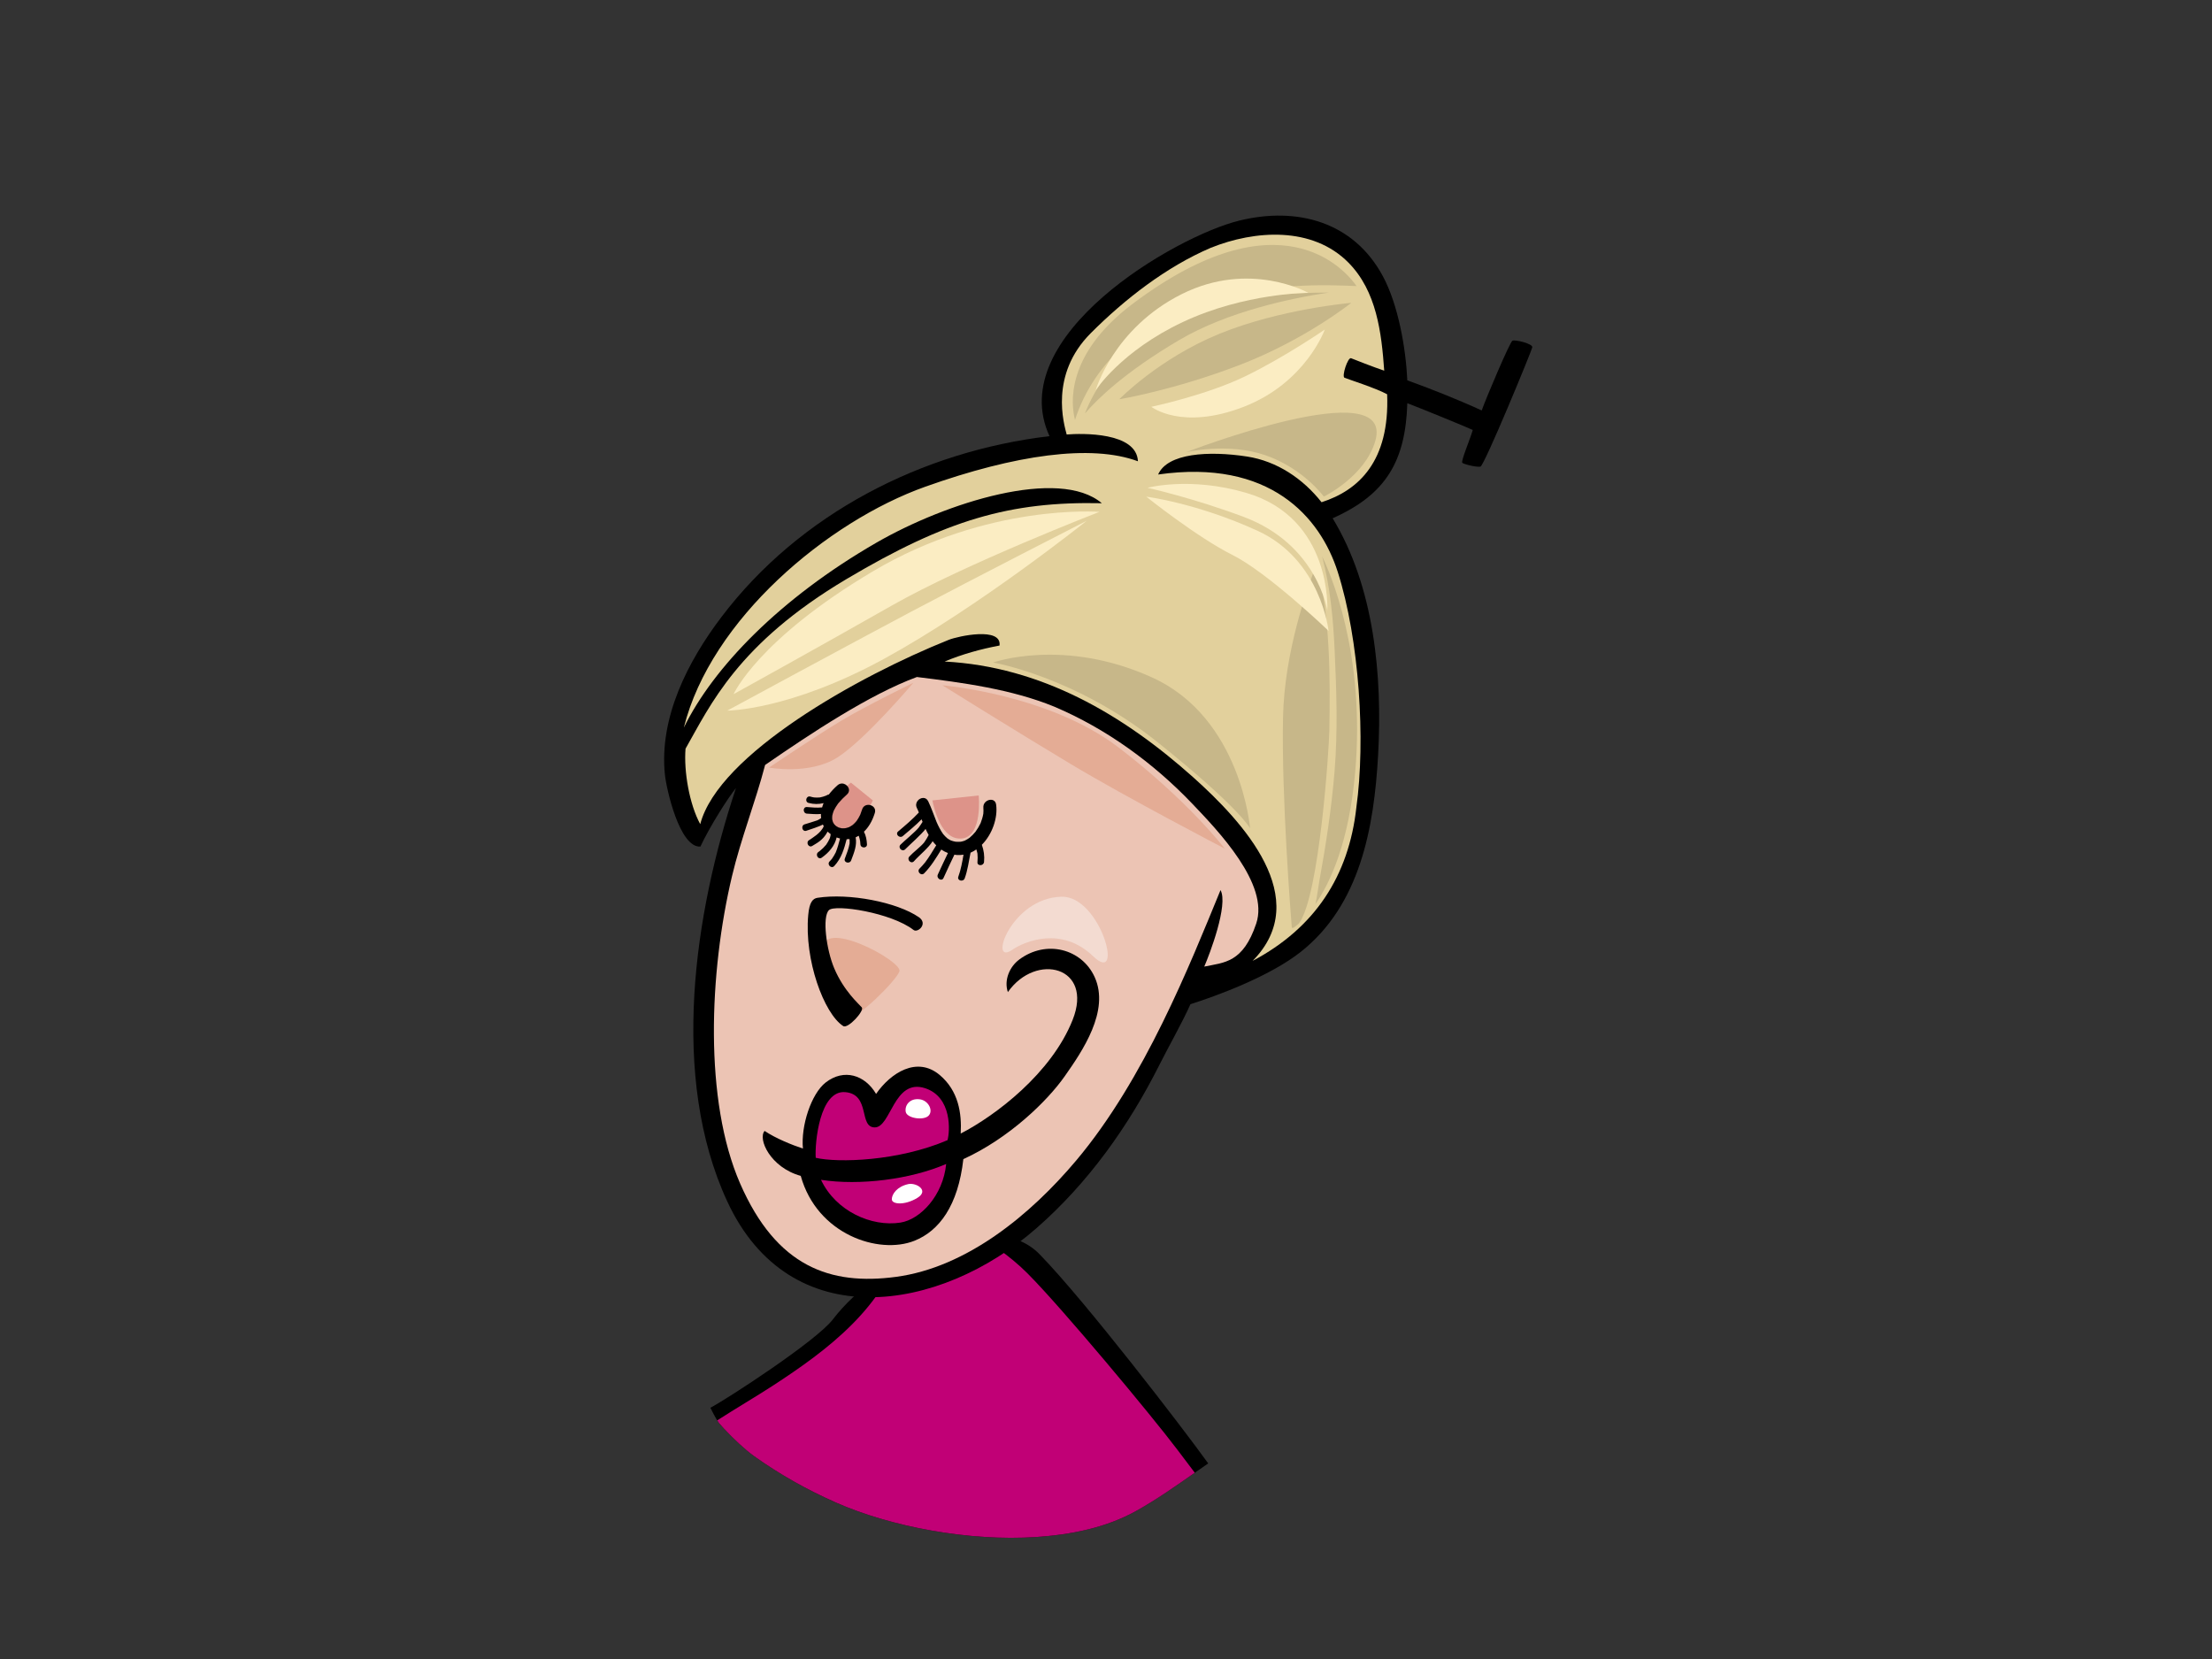 <?xml version="1.0" encoding="utf-8"?>
<!-- Generator: Adobe Illustrator 17.0.0, SVG Export Plug-In . SVG Version: 6.00 Build 0)  -->
<!DOCTYPE svg PUBLIC "-//W3C//DTD SVG 1.1//EN" "http://www.w3.org/Graphics/SVG/1.1/DTD/svg11.dtd">
<svg version="1.1" id="Layer_1" xmlns="http://www.w3.org/2000/svg" xmlns:xlink="http://www.w3.org/1999/xlink" x="0px" y="0px"
	 width="800px" height="600px" viewBox="0 0 800 600" enable-background="new 0 0 800 600" xml:space="preserve">
<rect x="0" y="0" width="800" height="600" fill="#333333" stroke="none"/>
<g>
	<path d="M259.049,513.15c1.171,1.715,0.447,1.014,2.768,3.516c3.432,3.698,7.8,7.752,10.93,9.983
		c9.247,6.595,19.207,12.189,29.601,16.774c19.981,8.814,48.268,14.062,72.304,12.457c12.645-0.844,25.292-3.285,36.448-9.532
		c9.009-5.043,17.35-11.225,25.863-17.082c-0.228-0.318-0.463-0.636-0.689-0.951c-8.219-11.428-43.414-57.35-60.233-74.637
		c-17.718-18.213-58.599,2.226-74.823,23.499c-5.972,7.83-38.525,28.955-44.299,31.967
		C257.642,510.541,258.665,512.587,259.049,513.15z"/>
	<path fill="#C10076" d="M261.817,516.666c3.432,3.698,7.8,7.752,10.93,9.983c9.247,6.595,19.207,12.189,29.601,16.774
		c19.981,8.814,48.268,14.062,72.304,12.457c12.645-0.844,25.292-3.285,36.448-9.532c7.294-4.084,14.151-8.911,21.013-13.712
		c-2.105-2.797-4.194-5.541-6.217-8.225c-9.582-12.695-41.78-51.315-54.208-63.797c-12.428-12.48-35.255-25.698-45.156-14.327
		c0.305,0.594,0.417,1.305,0.2,2.101c-6.559,24.18-27.017,39.659-47.576,52.988c-5.894,3.818-12.817,7.862-19.75,12.317
		C260.087,514.74,259.785,514.475,261.817,516.666z"/>
	<g>
		<path d="M546.999,123.218c-0.958,0.478-9.516,20.73-11.121,25.227c-8.849-4.061-19.488-8.248-26.902-10.882
			c-0.522-11.568-3.28-27.325-8.825-37.641c-10.627-19.788-31.101-25.262-51.984-20.129c-23.126,5.684-85.255,41.755-68.596,77.947
			c-46.037,5.431-90.265,27.981-118.62,65.367c-12.135,15.995-22.585,36.322-20.484,56.999c0.525,5.163,5.306,26.556,12.847,26.066
			c3.507-7.509,10.16-17.895,12.854-21.145c-15.081,45.258-24.02,104.433-3.135,149.501c22.644,48.859,76.773,40.283,111.78,9.695
			c18.717-16.36,33.351-36.913,44.47-59.04c3.268-6.508,8.294-15.344,11.259-21.999c9.268-2.94,28.456-9.921,39.832-18.88
			c21.486-16.919,26.583-44.84,28.046-71.344c1.571-28.424-1.342-60.66-16.453-85.526c19.378-8.606,26.353-20.723,27.01-41.618
			c6.072,2.341,21.313,8.578,23.673,9.685c-0.946,3.31-4.181,10.879-3.823,11.836c0.155,0.416,4.779,1.675,6.573,1.437
			c1.363-0.183,18.544-41.868,18.773-43.165C554.402,124.313,547.956,122.743,546.999,123.218z"/>
		<path fill="#ECC4B4" d="M454.332,334.015c-4.779,14.225-11.512,14.059-18.798,15.567c1.95-4.474,8.775-22.372,5.885-27.671
			c-11.081,26.967-27.452,68.394-52.178,97.77c-16.445,19.546-39.548,38.698-65.217,42.116c-23.728,3.16-43.156-3.601-56.319-33.693
			c-13.162-30.097-11.209-76.57-2.957-111.276c3.236-13.604,8.428-26.654,11.966-40.175c16.416-11.325,37.693-25.475,54.888-31.805
			c16.463,2.021,34.225,4.394,49.676,10.719c18.81,7.975,35.824,20.332,49.902,35.082
			C440.565,300.478,459.118,319.788,454.332,334.015z"/>
		<path fill="#E2D09C" d="M477.956,181.64c-6.748-8.551-16.139-14.868-26.993-16.536c-13.882-2.131-28.773-1.197-32.108,6.505
			c40.383-5.746,58.592,15.349,64.944,35.19c7.817,24.408,10.127,60.915,6.744,85.251c-2.734,24.776-15.029,43.556-37.526,55.472
			c22.261-22.54-3.569-50.386-21.485-66.411c-25.416-22.733-54.966-40.017-89.894-41.86c6.328-2.644,13.131-4.527,19.859-5.784
			c0.851-6.873-15.056-3.39-18.361-2.066c-32.74,13.098-83.295,41.385-89.888,66.667c-3.945-7.239-5.975-19.147-5.316-27.295
			c8.889-15.562,18.759-37.924,58.293-61.393c35.973-21.358,59.091-28.104,92.264-27.388c-15.475-13.093-56.207-0.331-81.549,14.287
			c-34.947,20.156-59.027,45.201-69.624,66.877c9.745-39.171,51.985-74.549,87.329-87.134c32.597-11.608,60.054-15.457,76.909-9.197
			c-0.481-10.597-20.22-10.131-25.775-9.69c-0.979-3.718-6.335-21.569,8.706-36.642c12.297-12.319,27.344-23.998,43.37-30.858
			c15.998-6.445,36.824-7.842,49.862,5.379c10.158,10.303,11.925,25.247,12.906,39.038c-3.842-1.264-10.779-4.014-11.975-4.494
			c-1.197-0.476-3.469,6.58-2.394,7.056c1.079,0.476,11.354,3.738,15.425,5.977C502.638,166.741,491.45,177.318,477.956,181.64z"/>
		<path d="M368.65,347.013c-3.509,2.604-5.619,7.464-4.144,11.796c10.203-14.505,31.084-9.244,23.43,10.041
			c-7.651,19.288-27.791,34.549-40.483,41.117c0.412-7.349-0.794-15.454-7.598-21.181c-8.218-6.916-17.744-0.769-23.007,6.838
			c-4.068-6.891-11.629-9.244-18.216-4.139c-5.262,4.079-9.034,15.772-8.239,23.902c-3.828-1.242-9.849-3.668-13.863-6.375
			c-2.553,2.867,2.071,13.231,13.068,16.26c5.894,21.193,28.2,28.595,41.104,23.474c8.939-3.551,15.797-12.64,17.708-29.534
			c16.419-7.489,30.281-20.878,36.655-29.964c6.382-9.082,16.376-23.652,10.842-35.859
			C391.285,343.187,378.442,339.739,368.65,347.013z"/>
		<path fill="#C10076" d="M305.696,394.986c9.241,0.799,4.782,12.752,10.68,12.752c5.894,0,6.847-17.83,18.17-14.182
			c9.878,3.182,9.017,15.792,8.13,18.802c-17.857,7.654-39.681,8.238-47.658,6.377C294.645,413.329,296.454,394.192,305.696,394.986
			z"/>
		<path fill="#C10076" d="M325.622,442.172c-10.425,1.605-23.317-4.104-28.695-15.469c13.977,2.148,32.378-0.158,45.267-5.736
			C341.092,432.362,332.868,441.055,325.622,442.172z"/>
		<path d="M360.262,290.983c-0.406-3-4.901-1.783-4.607,1.159c-0.005-0.013-0.011-0.028-0.011-0.045
			c0.065,0.751,0.05,1.467-0.014,2.196c-0.21,1.177-0.55,2.304-0.98,3.408c-0.53,1.104-1.14,2.141-1.862,3.13
			c-0.644,0.791-1.341,1.49-2.118,2.151c-0.569,0.401-1.138,0.749-1.765,1.054c-0.466,0.165-0.925,0.291-1.409,0.386
			c-0.628,0.05-1.269,0.05-1.902-0.005c-0.576-0.108-1.129-0.25-1.69-0.451c-0.443-0.218-0.854-0.461-1.265-0.751
			c-0.571-0.473-1.073-1.012-1.554-1.583c-0.958-1.357-1.695-2.827-2.363-4.352c-1.013-2.494-1.852-5.051-3.015-7.469
			c-0.418-0.869-1.102-1.227-1.813-1.227c-1.551,0-3.211,1.732-2.302,3.625c0.174,0.336,0.312,0.664,0.458,0.982
			c0.089,0.221,0.175,0.441,0.265,0.666c-2.311,2.474-4.889,4.655-7.488,6.848c-1.179,0.981,0.523,2.654,1.688,1.668
			c2.317-1.956,4.655-3.889,6.78-6.05c0.12,0.306,0.239,0.611,0.362,0.919c-0.456,0.701-0.895,1.41-1.407,2.083
			c-1.134,1.445-5.253,4.84-6.555,6.147c-1.094,1.099,0.595,2.774,1.675,1.695c1.655-1.668,6.009-5.496,7.374-7.379
			c0.349,0.756,0.724,1.485,1.118,2.196c-0.474,0.937-0.996,1.823-1.609,2.684c-1.157,1.47-4.137,3.723-5.386,5.128
			c-1.007,1.144,0.666,2.837,1.693,1.675c1.819-2.063,5.357-4.923,6.744-7.231c0.393,0.531,0.836,1.009,1.296,1.477
			c-1.279,2.081-2.515,4.189-3.994,6.152c-0.646,0.796-1.311,1.552-2.047,2.286c-1.086,1.094,0.615,2.792,1.688,1.688
			c2.521-2.557,4.318-5.571,6.182-8.586c0.73,0.506,1.531,0.924,2.408,1.259c-0.927,1.97-2.792,5.806-3.668,7.795
			c-0.598,1.4,1.457,2.629,2.071,1.214c0.95-2.213,2.915-6.25,3.939-8.423c0.267,0.04,0.521,0.095,0.805,0.118
			c0.855,0.075,1.678,0.013,2.483-0.113c-0.389,2.346-1.009,5.694-1.868,7.95c-0.543,1.435,1.749,2.041,2.29,0.628
			c1.022-2.684,1.576-6.51,2.121-9.295c0.735-0.313,1.43-0.724,2.096-1.187c0.139,0.503,0.316,0.986,0.406,1.51
			c0.105,1.024,0.085,1.996,0,3.047c-0.175,1.525,2.212,1.507,2.38,0c0.218-2.206-0.079-4.249-0.794-6.227
			C358.854,301.752,360.931,295.785,360.262,290.983z"/>
		<path fill="#C7B789" d="M436.904,108.518c15.013-3.946,30.608-5.684,46.13-5.308c2.466,0.065,5.019,0.125,7.594,0.255
			c-4.153-5.929-27.606-33.627-80.815,6.28c-24.735,18.551-22.451,36.637-21.02,42.116
			C395.729,130.257,415.074,114.252,436.904,108.518z"/>
		<path fill="#C7B789" d="M437.599,111.032c-19.986,5.764-37.699,19.152-45.214,38.503c4.457-5.196,14.425-14.961,33.989-26.494
			c17.829-10.511,40.966-15.254,54.262-17.237C466.202,105.836,451.522,107.016,437.599,111.032z"/>
		<path fill="#C7B789" d="M404.801,144.399c0,0,14.384-14.818,36.393-23.752c22.008-8.936,47.508-11.117,47.508-11.117
			s-16.562,13.296-40.315,22.448C424.632,141.129,404.801,144.399,404.801,144.399z"/>
		<path fill="#C7B789" d="M428.955,163.559c0,0,14.969-3.636,28.655,1.072c13.688,4.702,21.174,14.966,21.174,14.966
			s14.901-7.241,18.605-20.101C504.662,134.261,428.955,163.559,428.955,163.559z"/>
		<path fill="#C7B789" d="M467.911,335.485c0.448-0.32,1.1-0.824,1.908-1.555c7.405-10.096,10.855-63.482,10.96-69.734
			c0.325-19.648,0.333-40.866-4.556-60.254c-3.442,8.666-11.687,31.775-12.195,55.429c-0.607,28.434,2.829,71.885,3.177,76.187
			C467.445,335.575,467.679,335.555,467.911,335.485z"/>
		<path fill="#C7B789" d="M478.164,201.23c2.943,11.118,4.009,22.638,4.537,34.141c0.672,14.528,1.148,29.033-0.035,43.553
			c-1.088,13.363-3.13,26.669-5.532,39.855c-0.359,1.968-0.717,5.061-1.387,8.205c5.547-8.075,12.156-22.638,14.374-47.725
			C493.942,235.967,480.776,206.569,478.164,201.23z"/>
		<path fill="#FBEDC3" d="M265.307,251.053c0,0,8.7-19.686,50.365-44.41c41.664-24.726,81.954-21.521,81.954-21.521
			s-48.532,18.772-75.087,33.881C295.984,234.112,265.307,251.053,265.307,251.053z"/>
		<path fill="#FBEDC3" d="M263.018,257.005c0,0,43.956-23.81,66.388-35.713c22.436-11.903,63.643-32.964,63.643-32.964
			s-38.916,31.136-73.257,49.906C285.452,257.005,263.018,257.005,263.018,257.005z"/>
		<path fill="#FBEDC3" d="M396.253,141.169c0,0,6.411-22.435,31.132-34.797c24.725-12.362,45.789-0.461,45.789-0.461
			s-22.892,0-45.33,10.534C405.41,126.977,396.253,141.169,396.253,141.169z"/>
		<path fill="#FBEDC3" d="M416.399,147.121c0,0,19.69-4.124,33.883-10.99c14.192-6.866,28.845-16.942,28.845-16.942
			s-6.867,19.23-29.301,27.931C427.386,155.822,416.399,147.121,416.399,147.121z"/>
		<path fill="#C7B789" d="M359.168,239.605c0,0,29.76,5.04,59.522,28.848c29.759,23.807,33.421,31.134,33.421,31.134
			s-3.201-39.83-35.253-54.485C384.807,230.451,359.168,239.605,359.168,239.605z"/>
		<path fill="#FBEDC3" d="M415.025,176.421c0,0,15.291-4.169,35.712,1.833c31.229,9.179,29.305,42.581,29.305,42.581
			s-3.486-23.857-30.216-33.883C431.51,180.085,415.025,176.421,415.025,176.421z"/>
		<path fill="#FBEDC3" d="M414.57,179.629c0,0,18.312,2.289,40.292,12.362c22.902,10.497,25.639,36.169,25.639,36.169
			s-21.977-21.063-34.796-27.47C432.882,194.28,414.57,179.629,414.57,179.629z"/>
		<path fill="#E4AC95" d="M340.852,247.851c0,0,38.463,3.203,63.642,22.435c25.182,19.23,38.463,36.627,38.463,36.627
			s-35.256-18.316-55.86-30.676C366.493,263.876,340.852,247.851,340.852,247.851z"/>
		<path fill="#E4AC95" d="M278.127,277.61c0,0,16.941-11.445,26.098-16.941c9.158-5.494,26.098-13.734,26.098-13.734
			s-17.399,20.605-27.472,27.012C292.778,280.357,278.127,277.61,278.127,277.61z"/>
		<path fill="#E4AC95" d="M297.815,344.001c0.737,5.166,5.952,24.266,9.159,24.266c3.204,0,16.939-13.278,18.311-16.941
			C326.661,347.662,295.984,331.181,297.815,344.001z"/>
		<path d="M295.655,324.701c-1.725,0.263-2.933,1.63-3.348,6.215c-1.476,16.246,5.702,35.668,12.64,40.165
			c1.735,1.127,7.75-5.529,6.739-6.736c-1.008-1.204-6.467-5.854-9.977-14.145c-2.846-6.733-4.407-18.579-1.912-21.04
			c2.228-2.191,22.47,0.869,30.603,7.176c1.51,1.172,5.364-2.246,1.913-4.625C324.385,326.261,307.109,322.931,295.655,324.701z"/>
		<path fill="#FFFFFF" d="M332.61,397.572c3.184,0.393,5.04,4.119,3.207,5.952c-1.833,1.828-7.783,0.911-8.241-1.377
			C327.118,399.858,328.948,397.111,332.61,397.572z"/>
		<path fill="#FFFFFF" d="M328.49,428.245c2.827-0.626,7.785,2.291,3.206,5.038c-4.578,2.747-9.158,2.289-9.158,0.456
			C322.538,431.911,324.369,429.161,328.49,428.245z"/>
		<path fill="#F3DBD1" d="M366.036,343.543c4.55-3.115,17.855-8.699,29.302,2.289c11.445,10.99,2.808-21.877-11.447-21.521
			C365.577,324.768,357.339,349.495,366.036,343.543z"/>
		<path fill="#DD9389" d="M337.207,289.478c0.596,2.845,3.288,14.66,10.768,13.762c7.481-0.896,5.983-15.554,5.983-15.554
			L337.207,289.478z"/>
		<path fill="#DD9389" d="M307.742,283.048c0,0-13.312,10.319-6.133,16.005c7.18,5.681,14.06-9.575,14.06-9.575L307.742,283.048z"/>
		<g>
			<path d="M300.927,310.536c-0.011,0.01-0.011,0.02-0.019,0.027c0,0,0,0,0.007-0.007
				C300.916,310.556,300.925,310.546,300.927,310.536z"/>
			<path d="M299.261,300.831c0.009-0.015,0.02-0.027,0.034-0.04c0,0.005-0.014,0.013-0.014,0.013
				C299.273,300.816,299.27,300.826,299.261,300.831z"/>
			<path d="M311.79,292.761c-0.205,0.641-0.426,1.272-0.681,1.9c-0.376,0.784-0.801,1.527-1.306,2.244
				c-0.418,0.516-0.889,0.984-1.399,1.427c-0.444,0.31-0.89,0.584-1.367,0.826c-0.456,0.16-0.915,0.288-1.395,0.381
				c-0.417,0.033-0.828,0.048-1.238,0.015c-0.392-0.075-0.759-0.17-1.13-0.29c-0.314-0.168-0.625-0.336-0.923-0.536
				c-0.232-0.2-0.448-0.408-0.654-0.644c-0.162-0.24-0.313-0.496-0.447-0.756c-0.108-0.33-0.2-0.656-0.267-0.991
				c-0.027-0.453-0.016-0.886,0.023-1.332c0.126-0.618,0.307-1.215,0.529-1.798c0.451-0.934,1.003-1.793,1.601-2.632
				c0.97-1.157,2.012-2.208,3.15-3.215c1.806-1.587,0.133-3.996-1.78-3.996c-0.536,0-1.087,0.185-1.59,0.628
				c-1.281,1.127-2.31,2.249-3.16,3.355c-0.133,0.018-0.268,0.033-0.411,0.1c-0.194,0.098-0.398,0.205-0.596,0.308
				c-0.719,0.29-1.41,0.488-2.185,0.648c-0.714,0.068-1.39,0.07-2.112,0.008c-0.476-0.083-0.943-0.17-1.381-0.316
				c-1.488-0.408-2.123,1.9-0.638,2.294c1.887,0.513,3.671,0.498,5.431,0.075c-0.24,0.518-0.37,1.016-0.521,1.522
				c-0.046,0.01-0.082,0.03-0.125,0.035c-1.796,0.183-3.593-0.005-5.378-0.143c-1.551-0.1-1.526,2.281,0,2.389
				c1.708,0.123,3.414,0.27,5.062,0.115c-0.026,0.513,0.017,0.999,0.073,1.48c-0.023,0.02-0.037,0.043-0.06,0.055
				c-0.422,0.303-0.834,0.546-1.307,0.764c-0.745,0.278-3.865,1.224-4.625,1.457c-1.451,0.491-0.82,2.792,0.627,2.321
				c1.334-0.446,4.905-1.595,5.988-2.259c0.09,0.215,0.213,0.413,0.323,0.614c-1.028,2.549-4.416,4.374-4.83,4.74
				c-0.17,0.095-0.329,0.215-0.505,0.308c-1.261,0.849-0.074,2.91,1.213,2.063c1.495-0.964,3.819-1.94,5.521-5.163
				c0.324,0.338,0.714,0.601,1.088,0.884c-0.01,0.15,0,0.301-0.025,0.451c-0.065,0.373-0.155,0.734-0.284,1.097
				c-0.363,0.831-0.806,1.582-1.316,2.326c-0.71,0.852-1.459,1.592-2.325,2.276c-0.165,0.113-0.328,0.228-0.468,0.343
				c-1.266,0.869-0.071,2.942,1.187,2.063c2.564-1.798,4.736-4.297,5.4-7.319c0.399,0.158,0.816,0.285,1.241,0.388
				c-0.447,1.69-0.892,3.37-1.549,4.993c-0.398,0.794-0.833,1.533-1.344,2.271c0.042-0.06,0.099-0.113,0.135-0.165
				c-0.055,0.068-0.1,0.123-0.147,0.185c-0.014,0.023-0.026,0.035-0.041,0.05c0.015-0.015,0.021-0.027,0.034-0.043
				c-0.273,0.343-0.556,0.671-0.874,0.977c-1.062,1.127,0.635,2.817,1.674,1.685c2.6-2.782,3.566-6.147,4.501-9.698
				c0.33-0.007,0.658-0.023,0.99-0.075c0.025,0.108,0.066,0.21,0.08,0.32c0.026,0.416,0.031,0.846,0,1.272
				c-0.342,1.92-1.057,3.683-1.729,5.483c-0.542,1.45,1.769,2.066,2.291,0.629c1.03-2.759,2.166-5.419,1.624-8.323
				c0.367-0.158,0.739-0.35,1.099-0.564c0.016,0.03,0.034,0.058,0.048,0.09c0.217,0.646,0.38,1.269,0.484,1.94
				c0.042,0.343,0.068,0.696,0.083,1.044c0.093,1.53,2.475,1.53,2.379,0c-0.096-1.65-0.37-3.162-1.098-4.537
				c1.601-1.53,2.996-3.736,3.937-6.783C317.308,291.086,312.693,289.816,311.79,292.761z"/>
		</g>
	</g>
</g>
</svg>

